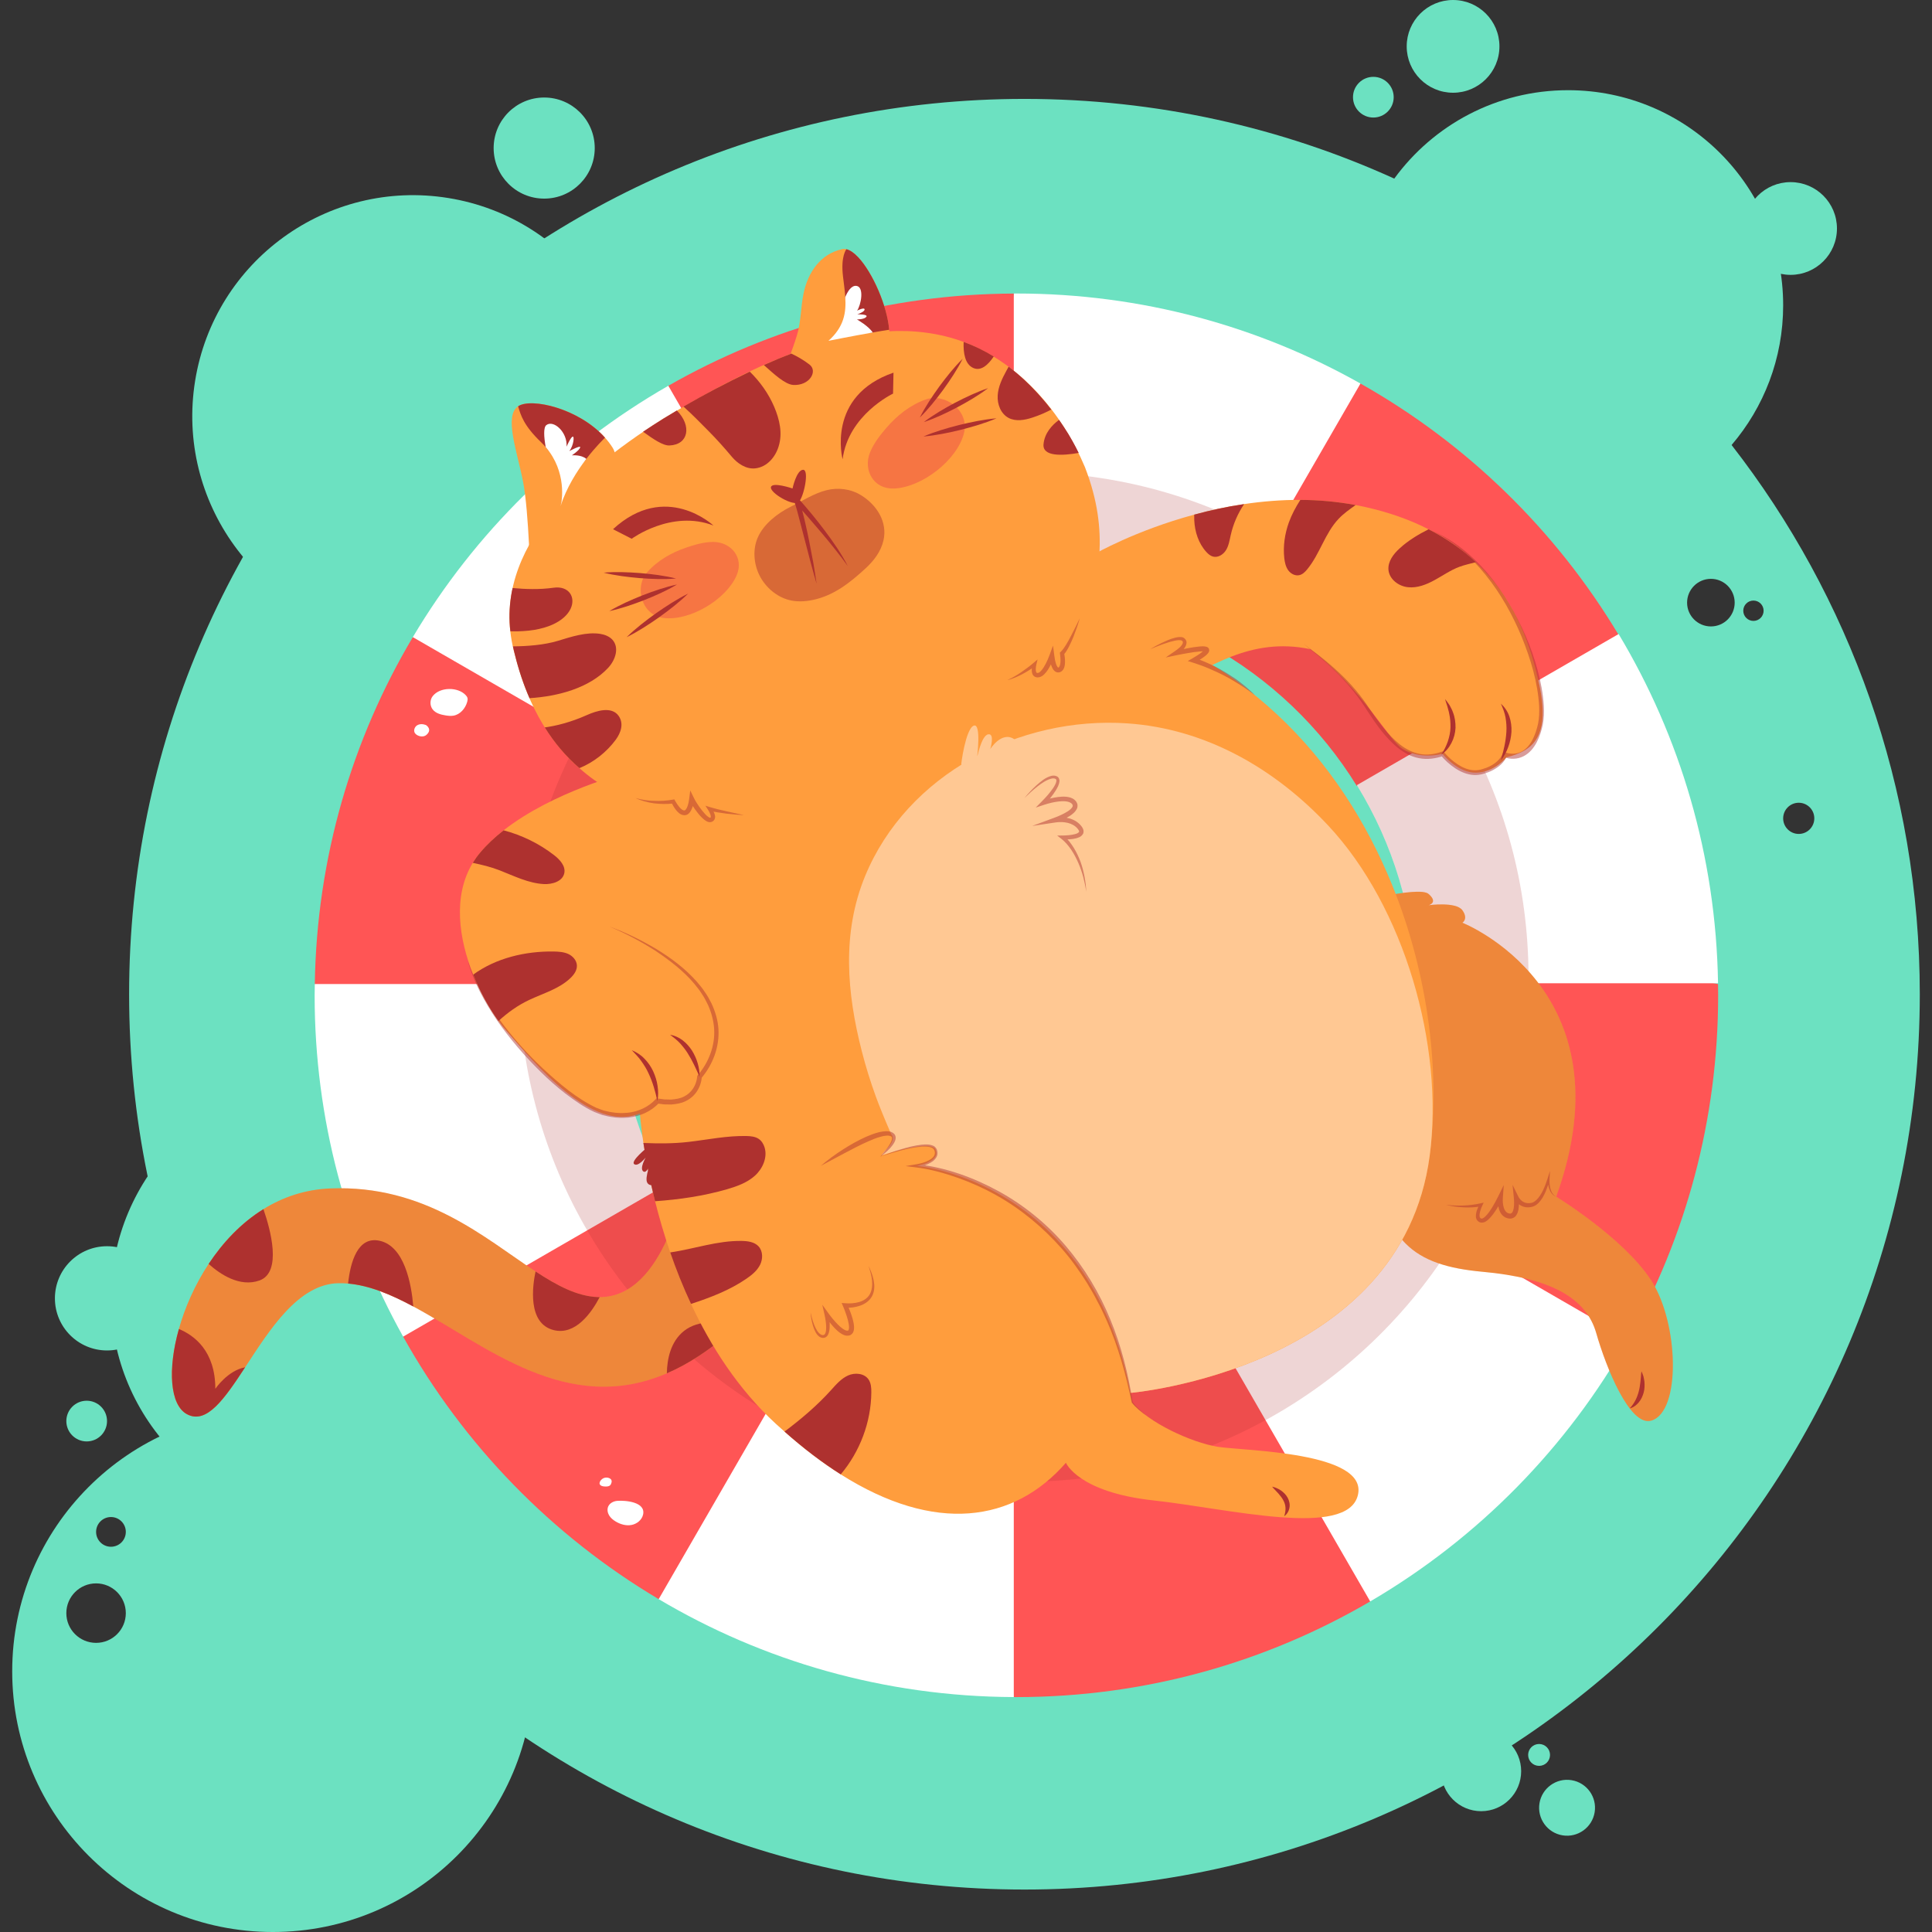 <?xml version="1.0" encoding="UTF-8"?>
<!-- Generator: Adobe Illustrator 25.2.3, SVG Export Plug-In . SVG Version: 6.00 Build 0)  -->
<svg xmlns="http://www.w3.org/2000/svg" xmlns:xlink="http://www.w3.org/1999/xlink" version="1.1" id="Capa_1" x="0px" y="0px" viewBox="0 0 512 512" style="enable-background:new 0 0 512 512;" xml:space="preserve" width="512" height="512">
<rect x="0" y="0" width="512" height="512" fill="#333333" stroke="none"/>
<g>
	<path style="fill:#6CE1C1;" d="M458.889,117.931c-23.496-30.219-54.137-54.591-89.392-70.599   c-29.875-13.568-63.056-21.122-98-21.122c-131.049,0-237.281,106.221-237.281,237.269c0,131.038,106.232,237.27,237.281,237.27   c131.037,0,237.269-106.232,237.269-237.27C508.765,208.621,490.15,158.112,458.889,117.931z M453.408,166.011   c-3.484,0-6.312-2.818-6.312-6.301s2.829-6.312,6.312-6.312c3.483,0,6.301,2.829,6.301,6.312S456.892,166.011,453.408,166.011z    M464.68,164.547c-1.487,0-2.696-1.21-2.696-2.696c0-1.486,1.209-2.696,2.696-2.696c1.487,0,2.696,1.209,2.696,2.696   C467.375,163.337,466.166,164.547,464.68,164.547z M476.683,221.002c-2.274,0-4.127-1.852-4.127-4.127   c0-2.285,1.853-4.138,4.127-4.138c2.285,0,4.127,1.853,4.127,4.138C480.809,219.149,478.968,221.002,476.683,221.002z"/>
	
		<ellipse transform="matrix(0.159 -0.987 0.987 0.159 -16.742 200.822)" style="fill:#6CE1C1;" cx="109.526" cy="110.24" rx="58.536" ry="58.535"/>
	<circle style="fill:#6CE1C1;" cx="87.94" cy="344.074" r="58.535"/>
	<path style="fill:#6CE1C1;" d="M157.613,39.239c0,7.398-5.997,13.396-13.396,13.396c-7.398,0-13.396-5.998-13.396-13.396   s5.998-13.396,13.396-13.396C151.615,25.843,157.613,31.841,157.613,39.239z"/>
	<path style="fill:#6CE1C1;" d="M369.342,25.757c0,2.979-2.414,5.393-5.392,5.393c-2.978,0-5.393-2.414-5.393-5.393   c0-2.978,2.414-5.392,5.393-5.392C366.928,20.364,369.342,22.779,369.342,25.757z"/>
	<path style="fill:#6CE1C1;" d="M28.364,376.6c0,2.978-2.414,5.393-5.392,5.393c-2.978,0-5.393-2.414-5.393-5.393   s2.414-5.393,5.393-5.393C25.95,371.207,28.364,373.622,28.364,376.6z"/>
	<path style="fill:#6CE1C1;" d="M403.124,469.387c0,5.853-4.745,10.597-10.597,10.597c-5.853,0-10.597-4.745-10.597-10.597   c0-5.853,4.744-10.597,10.597-10.597C398.38,458.79,403.124,463.534,403.124,469.387z"/>
	<path style="fill:#6CE1C1;" d="M410.772,465.075c0,1.601-1.298,2.899-2.899,2.899c-1.601,0-2.899-1.298-2.899-2.899   c0-1.601,1.298-2.899,2.899-2.899C409.474,462.176,410.772,463.474,410.772,465.075z"/>
	
		<ellipse transform="matrix(0.16 -0.987 0.987 0.16 -123.856 812.331)" style="fill:#6CE1C1;" cx="415.281" cy="478.925" rx="7.408" ry="7.408"/>
	<path style="fill:#6CE1C1;" d="M42.177,344.074c0,7.629-6.184,13.813-13.813,13.813c-7.628,0-13.812-6.184-13.812-13.813   c0-7.628,6.184-13.813,13.812-13.813C35.993,330.262,42.177,336.446,42.177,344.074z"/>
	<path style="fill:#6CE1C1;" d="M397.366,12.288c0,6.787-5.502,12.288-12.288,12.288c-6.786,0-12.288-5.502-12.288-12.288   C372.789,5.502,378.291,0,385.077,0C391.864,0,397.366,5.502,397.366,12.288z"/>
	<path style="fill:#6CE1C1;" d="M486.811,60.553c0,6.787-5.502,12.288-12.288,12.288c-6.787,0-12.288-5.502-12.288-12.288   s5.502-12.288,12.288-12.288C481.309,48.265,486.811,53.766,486.811,60.553z"/>
	<path style="fill:#6CE1C1;" d="M415.557,23.902c-18.926,0-35.699,9.219-46.061,23.43c-6.878,9.418-10.938,21.011-10.938,33.569   c0,31.484,25.515,56.999,56.999,56.999c17.339,0,32.87-7.743,43.332-19.968c8.52-9.962,13.667-22.886,13.667-37.03   C472.556,49.417,447.041,23.902,415.557,23.902z"/>
	<path style="fill:#6CE1C1;" d="M72.303,373.852c-38.151,0-69.069,30.929-69.069,69.069c0,38.151,30.918,69.08,69.069,69.08   c38.151,0,69.069-30.929,69.069-69.08C141.372,404.78,110.454,373.852,72.303,373.852z M25.466,435.376   c-4.36,0-7.887-3.528-7.887-7.876s3.528-7.887,7.887-7.887c4.349,0,7.877,3.539,7.877,7.887S29.815,435.376,25.466,435.376z    M29.405,409.906c-2.174,0-3.938-1.764-3.938-3.939c0-2.174,1.764-3.938,3.938-3.938c2.174,0,3.938,1.764,3.938,3.938   C33.343,408.142,31.579,409.906,29.405,409.906z"/>
	<g>
		<path style="fill:#FF5555;" d="M363.118,424.398c-27.525,16.103-59.568,25.352-93.763,25.352c-0.233,0-0.467-0.01-0.691-0.01    l-6.807-39.835l6.807-40.242h0.691c19.605,0,37.972-5.331,53.719-14.621l22.394,22.345L363.118,424.398z"/>
		<path style="fill:#FF5555;" d="M214.599,354.434l-7.757,37.14l-32.286,32.215c-28.256-16.783-51.689-40.825-67.721-69.569    l32.309-30.211l37.046-9.833C185.186,330.767,198.487,344.687,214.599,354.434z"/>
		<path style="fill:#FFFFFF;" d="M268.664,369.664v80.077c-34.368-0.132-66.533-9.584-94.108-25.951l28.702-49.709l11.341-19.646    C230.387,363.988,248.876,369.531,268.664,369.664z"/>
		<path style="fill:#FFFFFF;" d="M431.539,354.83c-16.225,28.825-39.902,52.887-68.421,69.568l-27.738-48.044l-12.306-21.311    c16.377-9.655,29.921-23.585,39.11-40.257l35.578,9.224L431.539,354.83z"/>
		<path style="fill:#FF5555;" d="M455.327,263.768c0,33.078-8.64,64.136-23.788,91.062l-45.871-26.489l-23.484-13.554    c8.335-15.138,13.077-32.52,13.077-51.019c0-0.995-0.01-1.99-0.041-2.985l37.189-8.628l42.888,8.628    C455.307,261.777,455.327,262.773,455.327,263.768z"/>
		<path style="fill:#FFFFFF;" d="M360.539,101.644l-15.071,40.554l-24.973,28.801c-15.158-8.376-32.591-13.148-51.141-13.148    c-0.233,0-0.467,0-0.691,0.01l-5.316-44.443l5.316-35.624c0.224,0,0.457-0.01,0.691-0.01    C302.484,77.785,333.593,86.455,360.539,101.644z"/>
		<path style="fill:#FFFFFF;" d="M176.191,314.177l-20.58,11.879l-48.775,28.164c-14.935-26.784-23.454-57.618-23.454-90.453    c0-0.995,0.02-1.99,0.041-2.985l28.324-8.628l51.743,8.628c-0.031,0.995-0.041,1.99-0.041,2.985    C163.449,282.013,168.068,299.181,176.191,314.177z"/>
		<path style="fill:#FF5555;" d="M428.95,168.248l-30.543,30.929l-38.721,9.054l-0.101,0.061    c-9.575-15.554-23.058-28.439-39.089-37.292l16.529-28.632l23.515-40.724c28.124,15.859,51.709,38.805,68.309,66.441    C428.889,168.136,428.919,168.197,428.95,168.248z"/>
		<path style="fill:#FFFFFF;" d="M455.297,260.569H375.22c-0.528-19.148-6.142-37.028-15.534-52.339    c-0.03-0.051-0.071-0.112-0.101-0.163l27.647-15.961l41.617-24.022l0.102-0.061C445.215,195.153,454.759,226.76,455.297,260.569z"/>
		<path style="fill:#FF5555;" d="M268.664,77.795v80.066c-18.722,0.112-36.287,5.087-51.506,13.727l-24.7-27.138l-15.344-42.217    C204.111,86.79,235.352,77.917,268.664,77.795z"/>
		<path style="fill:#FF5555;" d="M178.759,208.88c-9.239,15.219-14.742,32.936-15.27,51.903H83.423    c0.518-33.556,9.929-64.949,25.981-91.936l40.681,11.393L178.759,208.88z"/>
		<path style="fill:#FFFFFF;" d="M217.158,171.588c-15.768,8.945-29.007,21.819-38.399,37.292l-24.763-14.295l-44.592-25.738    c16.428-27.627,39.8-50.633,67.71-66.614l24.52,42.47L217.158,171.588z"/>
	</g>
	<path style="opacity:0.2;fill:#AE312F;" d="M163.489,260.783c-0.031,0.995-0.041,1.99-0.041,2.985   c0,18.245,4.62,35.414,12.742,50.409c8.996,16.59,22.296,30.51,38.409,40.257c15.788,9.554,34.277,15.097,54.065,15.229h0.691   c19.605,0,37.972-5.331,53.719-14.621c16.377-9.655,29.921-23.585,39.11-40.257c8.335-15.138,13.077-32.52,13.077-51.019   c0-0.995-0.01-1.99-0.041-2.985h29.84c-0.345,24.722-7.381,47.81-19.392,67.558c-12.234,20.093-29.606,36.714-50.288,48.014   c-19.027,10.406-40.856,16.316-64.066,16.316c-0.883,0-1.767-0.01-2.65-0.031c-23.859-0.457-46.186-7.168-65.406-18.559   c-19.697-11.656-36.145-28.225-47.648-48.024c-11.189-19.23-17.717-41.506-18.052-65.274c-0.01-0.62-0.01-1.249-0.01-1.879   c0-23.311,5.97-45.232,16.448-64.319c11.26-20.499,27.738-37.719,47.638-49.882c19.595-11.98,42.5-19.057,67.03-19.534   c0.883-0.02,1.767-0.03,2.65-0.03c23.88,0,46.308,6.265,65.71,17.23c20.854,11.788,38.226,29.007,50.207,49.74   c0.03,0.061,0.061,0.112,0.091,0.173c11.29,19.616,17.747,42.368,17.747,66.624c0,0.558,0,1.117-0.01,1.665h-29.84   c-0.528-19.148-6.142-37.028-15.534-52.339l-0.101,0.061c-9.575-15.554-23.058-28.439-39.089-37.292   c-15.158-8.376-32.591-13.148-51.141-13.148c-0.233,0-0.467,0-0.691,0.01c-18.722,0.112-36.287,5.087-51.506,13.727   c-15.768,8.945-29.007,21.819-38.399,37.292C169.52,224.1,164.017,241.817,163.489,260.783z"/>
	<g>
		<g>
			<path style="fill:#FF9D3D;" d="M356.381,239.892c0,0,19.56-5.304,22.212-2.984c2.652,2.321,0,2.984,0,2.984     s7.293-0.995,8.951,1.326c1.658,2.321,0,3.315,0,3.315s44.756,17.571,24.864,72.604c0,0,17.902,10.94,25.196,22.212     c7.293,11.272,7.957,34.81,0,37.13c-5.64,1.645-11.935-13.924-14.587-23.206c-2.652-9.283-11.935-14.587-30.169-16.245     c-18.234-1.658-26.522-8.09-28.511-30.567C362.349,283.984,356.381,239.892,356.381,239.892z"/>
			<path style="opacity:0.2;fill:#AE312F;" d="M356.381,239.892c0,0,19.56-5.304,22.212-2.984c2.652,2.321,0,2.984,0,2.984     s7.293-0.995,8.951,1.326c1.658,2.321,0,3.315,0,3.315s44.756,17.571,24.864,72.604c0,0,17.902,10.94,25.196,22.212     c7.293,11.272,7.957,34.81,0,37.13c-5.64,1.645-11.935-13.924-14.587-23.206c-2.652-9.283-11.935-14.587-30.169-16.245     c-18.234-1.658-26.522-8.09-28.511-30.567C362.349,283.984,356.381,239.892,356.381,239.892z"/>
		</g>
		<path style="opacity:0.48;fill:#AE312F;" d="M383.159,319.285c3.102,0.376,6.252,0.275,9.236-0.393l0.787-0.176l-0.35,0.759    c-0.421,0.913-0.816,2.004-0.725,2.868c0.054,0.425,0.269,0.571,0.564,0.6c0.232,0.014,0.655-0.278,0.994-0.609    c0.702-0.693,1.302-1.587,1.853-2.488c0.546-0.907,1.059-1.861,1.523-2.804l1.474-2.994l-0.242,3.345    c-0.064,0.889-0.004,1.882,0.263,2.7c0.271,0.838,0.779,1.417,1.5,1.503c0.345,0.044,0.503-0.025,0.704-0.273    c0.192-0.258,0.332-0.675,0.404-1.113c0.145-0.881,0.132-1.878,0.04-2.801l-0.343-3.419l1.516,3.079    c0.398,0.81,1.195,1.555,2.094,1.72c0.451,0.098,0.945,0.076,1.424-0.025c0.433-0.1,0.853-0.362,1.228-0.703    c0.751-0.695,1.328-1.646,1.81-2.624c0.474-0.987,0.874-2.032,1.203-3.079l0.651-2.07l-0.12,2.144    c-0.048,0.862,0.005,1.774,0.242,2.622c0.229,0.841,0.682,1.681,1.518,2.085c-0.878-0.294-1.497-1.126-1.799-1.992    c-0.328-0.875-0.468-1.792-0.5-2.736l0.531,0.074c-0.232,1.128-0.575,2.212-1.022,3.275c-0.455,1.055-0.995,2.102-1.848,2.992    c-0.43,0.436-0.963,0.833-1.62,1.029c-0.61,0.165-1.258,0.242-1.913,0.128c-1.335-0.245-2.386-1.152-3.003-2.328l1.173-0.34    c0.138,1.063,0.19,2.09,0.018,3.189c-0.094,0.543-0.235,1.119-0.63,1.679c-0.368,0.591-1.28,0.951-1.928,0.807    c-0.64-0.072-1.266-0.389-1.715-0.852c-0.443-0.467-0.708-1.021-0.881-1.559c-0.332-1.098-0.377-2.145-0.291-3.247l1.232,0.351    c-0.499,1.007-1.04,1.959-1.646,2.898c-0.611,0.932-1.249,1.852-2.119,2.668c-0.45,0.374-0.95,0.849-1.837,0.839    c-0.439-0.048-0.764-0.211-1.069-0.525c-0.275-0.318-0.388-0.709-0.41-1.039c-0.031-1.33,0.479-2.328,0.992-3.35l0.437,0.582    c-1.573,0.283-3.167,0.369-4.742,0.275C386.244,319.872,384.678,319.675,383.159,319.285z"/>
		<path style="fill:#AE312F;" d="M431.891,373.232c1.289-1.378,1.99-2.901,2.406-4.546c0.24-0.815,0.314-1.678,0.442-2.551    c0.038-0.439,0.072-0.885,0.126-1.339c0.029-0.454,0.053-0.912,0.135-1.391c0.211,0.427,0.364,0.874,0.521,1.326    c0.102,0.459,0.214,0.926,0.266,1.401c0.085,0.951,0.061,1.932-0.19,2.886c-0.257,0.944-0.67,1.87-1.311,2.627    C433.66,372.396,432.837,373.024,431.891,373.232z"/>
	</g>
	<g>
		<g>
			<path style="fill:#FF9D3D;" d="M195.426,351.07c-2.522,2.645-5.835,5.377-10.087,8.183c-2.93,1.941-5.81,3.486-8.616,4.685     c-26.466,11.385-47.876-7.355-67.197-17.714c-5.933-3.189-11.657-5.575-17.281-6.07c-0.841-0.087-1.669-0.111-2.509-0.099     c-10.656,0.173-18.233,12.288-24.773,22.288c-5.488,8.381-10.235,15.267-15.452,12.411c-4.475-2.448-5.105-11.879-2.102-22.56     c1.595-5.686,4.24-11.719,7.887-17.244c3.77-5.699,8.616-10.866,14.513-14.512c5.118-3.177,11.026-5.217,17.714-5.489     c25.106-1.026,40.954,13.177,54.403,22.003c5.723,3.77,11.027,6.564,16.416,6.787c0.198,0.012,0.396,0.012,0.581,0.012     c17.566,0.049,22.634-31.015,22.634-31.015S216.762,328.684,195.426,351.07z"/>
			<path style="opacity:0.2;fill:#AE312F;" d="M195.426,351.07c-2.522,2.645-5.835,5.377-10.087,8.183     c-2.93,1.941-5.81,3.486-8.616,4.685c-26.466,11.385-47.876-7.355-67.197-17.714c-5.933-3.189-11.657-5.575-17.281-6.07     c-0.841-0.087-1.669-0.111-2.509-0.099c-10.656,0.173-18.233,12.288-24.773,22.288c-5.488,8.381-10.235,15.267-15.452,12.411     c-4.475-2.448-5.105-11.879-2.102-22.56c1.595-5.686,4.24-11.719,7.887-17.244c3.77-5.699,8.616-10.866,14.513-14.512     c5.118-3.177,11.026-5.217,17.714-5.489c25.106-1.026,40.954,13.177,54.403,22.003c5.723,3.77,11.027,6.564,16.416,6.787     c0.198,0.012,0.396,0.012,0.581,0.012c17.566,0.049,22.634-31.015,22.634-31.015S216.762,328.684,195.426,351.07z"/>
		</g>
		<path style="fill:#AE312F;" d="M64.963,362.344c-5.488,8.381-10.235,15.267-15.452,12.411c-4.475-2.448-5.105-11.879-2.102-22.56    c4.079,1.693,9.654,5.835,9.654,15.848C57.064,368.043,60.327,363.197,64.963,362.344z"/>
		<path style="fill:#AE312F;" d="M68.795,339.327c-5.291,1.916-10.581-1.743-13.499-4.376c3.77-5.699,8.616-10.866,14.513-14.512    C71.638,325.692,74.827,337.127,68.795,339.327z"/>
		<path style="fill:#AE312F;" d="M109.526,346.225c-5.933-3.189-11.657-5.575-17.281-6.07c0.606-5.637,2.522-12.633,8.381-11.335    C107.165,330.278,109.019,340.143,109.526,346.225z"/>
		<path style="fill:#AE312F;" d="M158.923,343.752c-2.213,4.216-6.44,10.161-12.176,8.74c-7.021-1.743-5.624-11.744-4.821-15.539    c5.723,3.77,11.027,6.564,16.416,6.787C158.54,343.752,158.737,343.752,158.923,343.752z"/>
		<path style="fill:#AE312F;" d="M195.426,351.07c-2.522,2.645-5.835,5.377-10.087,8.183c-2.93,1.941-5.81,3.486-8.616,4.685    c0.062-3.733,0.977-8.406,4.561-11.237C185.154,349.649,191.1,350.119,195.426,351.07z"/>
	</g>
	<path style="fill:#FF9D3D;" d="M153.452,203.474c41.477,37.474,125.224-27.039,135.087-37.011   c1.942-13.336,5.916-24.73-1.017-42.661c-6.055-14.406-17.232-27.577-32.148-33.191c-26.151-9.655-56.929,6.772-79.689,20.397   l-0.008,0.009c-24.404,15.373-46.515,36.473-39.246,62.407C139.266,184.861,144.53,195.77,153.452,203.474z"/>
	<path style="fill:#FF9D3D;" d="M378.881,306.284c-7.498,56.665-79.293,62.846-79.293,62.846l0.202,1.115l0.255,1.398   c4.085,5.294,15.708,10.655,22.668,11.771c6.947,1.102,39.922,1.276,37.141,12.805c-2.781,11.556-34.319,3.561-54.246,1.398   c-19.927-2.19-23.126-9.97-23.126-9.97c-13.84,15.869-34.762,18.852-59.675,3.077c-4.824-3.05-9.796-6.813-14.902-11.341   c-0.779-0.672-1.545-1.371-2.324-2.083c-9.97-9.191-17.213-20.492-22.454-31.753c-2.163-4.609-3.977-9.204-5.509-13.639   c-1.639-4.77-2.956-9.352-4.018-13.572c-1.519-6.087-2.486-11.422-3.091-15.439c-0.739-4.905-0.941-7.847-0.941-7.847   c-12.685,5.308-27.829-13.249-35.488-21.997c-0.632-0.726-1.303-1.559-1.975-2.486c-2.325-3.198-4.784-7.484-6.705-12.282   c-3.776-9.433-5.482-20.814-0.108-29.616c0.551-0.9,1.169-1.787,1.881-2.634c1.814-2.176,3.951-4.165,6.289-5.993   c13.222-10.36,32.612-15.278,32.612-15.278s44.451-59.702,119.793-42.811c43.241,9.675,69.632,39.505,83.042,72.507   C378.868,258.972,381.663,285.228,378.881,306.284z"/>
	<path style="fill:#FF9D3D;" d="M399.225,200.695c0,0-3.117,3.964-8.049,4.071c-4.918,0.121-8.895-4.999-8.895-4.999   s-6.007,1.733-10.75-1.424c-3.709-2.473-10.132-15.386-24.268-26.297c-16.084-3.427-27.425,5.415-35.891,9.312   c-35.958,16.514-29.226-30.086-29.226-30.086l7.915-4.448c0,0,10.75-6.208,26.418-10.441c4.112-1.128,8.546-2.109,13.236-2.795   c4.757-0.712,9.755-1.129,14.888-1.115c4.797,0.027,9.715,0.443,14.66,1.37c0.712,0.134,1.424,0.269,2.137,0.43   c6.651,1.451,12.335,3.507,17.186,5.993c4.999,2.54,9.11,5.509,12.523,8.721c11.18,10.521,14.727,23.448,16.555,31.255   C411.211,195.293,406.186,199.015,399.225,200.695z"/>
	<path style="fill:#FF9D3D;" d="M208.763,95.065c0.424,0.056,7.293,0.949,13.969,0.733c2.28-0.086,4.536-0.291,6.507-0.714   c3.197-0.677,5.645-1.907,6.191-4.037c0.234-0.926,0.303-2.029,0.227-3.265c-0.002-0.129-0.009-0.268-0.022-0.392   c-0.483-6.202-4.341-15.121-8.199-19.213c-1.073-1.143-2.14-1.9-3.13-2.133c-0.389-0.096-0.753-0.099-1.122-0.023   c-5.833,1.274-9.064,6.234-10.211,11.63c-0.792,3.707-0.678,7.787-1.839,11.416c-0.093,0.272-0.833,2.651-1.487,4.335l-0.16,0.39   C209.196,94.522,208.92,95.038,208.763,95.065z"/>
	<path style="fill:#FF9D3D;" d="M140.583,154.646c0.421-0.394,27.806-26.464,21.728-36.063c-0.583-0.917-1.249-1.787-1.976-2.595   c-6.906-7.759-19.551-10.657-23.019-8.33l-0.01,0.006c-3.822,2.572-0.211,12.05,1.335,20.14   C140.174,135.778,140.56,154.081,140.583,154.646z"/>
	<path style="fill:#AE312F;" d="M155.377,121.611c2.608-3.388,4.847-5.504,4.958-5.623c-6.906-7.759-19.551-10.657-23.019-8.33   l-0.01,0.006c0.673,2.34,1.495,5.131,6.067,9.509c0.453,0.428,0.859,0.869,1.238,1.312   C150.263,125.024,152.899,124.842,155.377,121.611z"/>
	<path style="fill:#AE312F;" d="M231.279,88.112c1.625-0.291,3.162-0.545,4.356-0.721c-0.483-6.202-4.341-15.121-8.199-19.213   c-1.073-1.143-2.14-1.9-3.13-2.133c0,0-1.54,1.795-0.912,7.134c0.232,1.947,0.497,3.79,0.613,5.553   C224.275,82.902,225.972,89.036,231.279,88.112z"/>
	<path style="opacity:0.48;fill:#EB4949;" d="M189.051,143.62c4.674,0.016,8.229,4.182,6.133,8.934   c-2.806,6.363-12.397,12.098-19.365,11.208c-5.882-0.752-7.675-8.21-4.408-11.99c2.761-3.196,6.546-5.334,10.475-6.666   C183.713,144.486,186.432,143.611,189.051,143.62z"/>
	<path style="opacity:0.48;fill:#EB4949;" d="M230.541,119.965c-1.806,4.591,0.894,9.701,6.373,9.498   c7.335-0.272,16.699-7.445,18.541-14.627c1.555-6.063-5.061-10.728-10.043-8.998c-4.211,1.462-7.783,4.342-10.622,7.677   C233.47,115.066,231.553,117.392,230.541,119.965z"/>
	<path style="fill:#AE312F;" d="M200.171,124.118c3.087-0.348,5.285-2.942,6.162-5.775c1.113-3.531,0.255-7.181-1.15-10.507   c-1.487-3.495-3.741-6.661-6.48-9.349c-6.329,3.044-12.2,6.13-17.569,9.261c2.417,2.174,4.623,4.458,6.581,6.425   c2.182,2.198,4.25,4.508,6.233,6.877C195.436,122.821,197.719,124.399,200.171,124.118z"/>
	<path style="fill:#AE312F;" d="M170.421,114.413c2.711,1.971,5.293,3.714,6.988,3.64c5.094-0.197,5.97-5.22,1.96-9.271   c-1.257,0.738-2.488,1.483-3.684,2.226l-0.008,0.009C173.858,112.15,172.109,113.279,170.421,114.413z"/>
	<path style="fill:#AE312F;" d="M210.202,102.011c4.336,0.272,6.614-3.65,4.311-5.411c-1.594-1.22-3.258-2.172-4.802-2.887   c-0.069,0.022-0.146,0.053-0.222,0.084c-2.078,0.791-4.194,1.663-6.373,2.645c-0.23,0.094-0.452,0.196-0.681,0.307   C205.195,99.207,208.083,101.877,210.202,102.011z"/>
	<path style="fill:#AE312F;" d="M135.248,167.3c19.35,0.565,19.433-12.692,11.465-11.548c-3.741,0.53-7.569,0.392-10.865,0.079   c-0.159,0.667-0.282,1.332-0.388,1.996C134.956,161.003,134.87,164.153,135.248,167.3z"/>
	<path style="fill:#AE312F;" d="M140.324,185.025c7.58-0.48,15.813-2.675,20.804-7.999c2-2.126,3.066-5.436,1.144-7.519   c-0.772-0.826-1.933-1.32-3.173-1.521c-3.647-0.588-7.72,0.77-11.311,1.859c-3.514,1.059-7.949,1.424-11.854,1.448   c0.077,0.381,0.162,0.752,0.248,1.123c0.083,0.336,0.166,0.673,0.249,1.009C137.44,177.52,138.742,181.413,140.324,185.025z"/>
	<path style="fill:#AE312F;" d="M153.452,203.474l0.102,0.09c3.823-1.56,7.214-4.258,9.623-7.523   c1.337-1.821,2.198-4.223,0.805-6.271c-1.857-2.718-5.957-1.368-8.35-0.311c-4.452,1.995-8.335,2.911-11.26,3.319   C146.91,196.836,149.927,200.426,153.452,203.474z"/>
	<g>
		<path style="fill:#AE312F;" d="M264.095,110.857c-3.1,1.317-6.3,2.235-9.522,3.06c-3.233,0.784-6.49,1.471-9.846,1.757    c3.099-1.32,6.299-2.238,9.522-3.06C257.482,111.833,260.739,111.146,264.095,110.857z"/>
		<path style="fill:#AE312F;" d="M261.858,102.866c-2.593,1.968-5.378,3.572-8.208,5.092c-2.85,1.482-5.746,2.876-8.835,3.904    c2.592-1.97,5.377-3.575,8.208-5.092C255.874,105.291,258.77,103.897,261.858,102.866z"/>
		<path style="fill:#AE312F;" d="M255.121,95.071c-1.464,2.908-3.259,5.574-5.133,8.183c-1.908,2.584-3.896,5.11-6.218,7.391    c1.461-2.909,3.257-5.575,5.133-8.182C250.813,99.88,252.801,97.354,255.121,95.071z"/>
	</g>
	<path style="fill:#FFFFFF;" d="M151.547,120.676c0,0,1.93-1.29,2.199-2.065c0.28-0.781-2.854,0.927-2.854,0.927   c1.16-1.55,1.38-4.086,0.835-3.814c-0.562,0.268-1.587,2.649-1.587,2.649c0.294-3.819-3.423-7.189-5.347-5.723   c-0.824,0.626-0.649,3.156-0.181,5.834c5.652,6.539,4.35,14.493,3.936,15.64c1.568-4.884,4.352-9.283,6.83-12.514   C154.002,120.419,151.547,120.676,151.547,120.676z"/>
	<path style="fill:#FFFFFF;" d="M231.279,88.112c-1.049-1.644-3.937-3.322-4.19-3.463c0.166-0.005,1.958,0.01,2.497-0.682   c0.563-0.727-2.389-0.67-2.389-0.67s2.014-0.661,1.924-1.309c-0.074-0.642-1.992,0.341-1.992,0.341   c1.044-1.432,1.989-6.291-0.17-6.566c-1.406-0.175-2.413,1.656-2.952,2.967c0.268,4.17-0.337,7.891-4.457,11.592   C219.55,90.323,225.972,89.036,231.279,88.112z"/>
	<g>
		<path style="fill:#AE312F;" d="M210.029,129.451c0,0,1.026-4.852,2.775-4.952c1.749-0.099,0.223,7.234-1.129,8.536    s-7.693-2.426-7.373-3.929C204.623,127.604,210.029,129.451,210.029,129.451z"/>
		<path style="fill:#AE312F;" d="M216.413,154.719c-0.548-1.823-1.016-3.662-1.537-5.489l-1.437-5.506l-1.432-5.5    c-0.476-1.824-0.947-3.675-1.527-5.419l-1.039-3.128l2.17,2.458c2.451,2.777,4.82,5.606,7.028,8.574    c2.208,2.959,4.344,6.002,6.028,9.296c-1.079-1.5-2.176-2.972-3.339-4.396c-1.129-1.448-2.302-2.863-3.489-4.264    c-2.383-2.792-4.773-5.589-7.223-8.312l1.131-0.67c0.605,1.862,1.047,3.699,1.5,5.552c0.418,1.856,0.852,3.706,1.206,5.574    l1.072,5.596C215.825,150.964,216.166,152.832,216.413,154.719z"/>
		<path style="opacity:0.48;fill:#AE312F;" d="M219.028,129.909c2.988-0.749,6.398-0.409,9.249,1.382    c4.133,2.596,6.958,7.064,5.853,11.911c-0.686,3.008-2.582,5.426-4.721,7.399c-4.099,3.782-8.438,7.248-14.034,8.398    c-2.03,0.417-4.175,0.548-6.279,0.005c-3.225-0.831-6.203-3.306-7.807-6.487c-1.604-3.182-1.796-6.995-0.504-9.997    c1.59-3.693,5.339-6.53,8.731-8.22C212.539,132.796,215.742,130.733,219.028,129.909z"/>
	</g>
	<path style="fill:#AE312F;" d="M182.357,157.318c-2.408,2.355-5.053,4.375-7.755,6.316c-2.726,1.907-5.509,3.733-8.531,5.221   c2.406-2.357,5.052-4.378,7.755-6.316C176.554,160.634,179.337,158.808,182.357,157.318z"/>
	<path style="fill:#AE312F;" d="M161.475,161.947c2.795-1.668,5.741-2.954,8.722-4.149c2.997-1.156,6.03-2.221,9.214-2.899   c-2.795,1.671-5.74,2.956-8.723,4.149C167.691,160.201,164.658,161.265,161.475,161.947z"/>
	<path style="fill:#AE312F;" d="M159.961,151.756c3.244-0.269,6.455-0.128,9.659,0.109c3.2,0.279,6.392,0.657,9.55,1.448   c-3.244,0.272-6.456,0.131-9.659-0.109C166.312,152.921,163.12,152.543,159.961,151.756z"/>
	<path style="opacity:0.48;fill:#AE312F;" d="M286.144,163.854c-0.465,1.691-1.058,3.341-1.696,4.98   c-0.34,0.811-0.702,1.615-1.103,2.41c-0.415,0.793-0.829,1.577-1.512,2.319l0.162-0.507c0.176,0.81,0.255,1.597,0.246,2.439   c-0.017,0.422-0.048,0.851-0.185,1.31c-0.135,0.436-0.424,1.016-1.047,1.278c-0.295,0.131-0.677,0.167-1.031,0.045   c-0.338-0.126-0.569-0.341-0.743-0.546c-0.325-0.415-0.487-0.824-0.635-1.227c-0.273-0.811-0.43-1.586-0.516-2.416l1.293,0.162   c-0.315,0.824-0.664,1.595-1.074,2.366c-0.41,0.766-0.865,1.522-1.544,2.195c-0.334,0.328-0.743,0.675-1.355,0.807   c-0.308,0.068-0.573,0.072-0.912-0.031c-0.327-0.083-0.637-0.35-0.797-0.628c-0.306-0.573-0.278-1.083-0.25-1.545   c0.047-0.468,0.138-0.89,0.276-1.338l0.75,0.501c-1.167,0.836-2.348,1.605-3.607,2.263c-1.262,0.639-2.563,1.235-3.94,1.548   c1.288-0.565,2.493-1.261,3.639-2.051c1.139-0.79,2.277-1.604,3.316-2.497l1.088-0.935l-0.339,1.436   c-0.165,0.701-0.222,1.652,0.034,2.019c0.059,0.072,0.085,0.102,0.169,0.114c0.054,0.022,0.233,0.025,0.322-0.017   c0.211-0.045,0.489-0.249,0.727-0.516c0.489-0.528,0.902-1.226,1.272-1.933c0.367-0.71,0.697-1.47,0.969-2.211l0.94-2.566   l0.353,2.728c0.091,0.704,0.215,1.459,0.436,2.114c0.11,0.322,0.248,0.638,0.401,0.835c0.192,0.201,0.153,0.15,0.261,0.133   c0.241-0.025,0.506-0.759,0.522-1.448c0.045-0.703-0.023-1.464-0.118-2.175l-0.043-0.318l0.205-0.189   c0.547-0.504,1.041-1.235,1.483-1.957c0.444-0.733,0.859-1.493,1.255-2.264C284.637,167.009,285.381,165.431,286.144,163.854z"/>
	<path style="opacity:0.48;fill:#AE312F;" d="M197.166,216.002c-1.548-0.053-3.086-0.215-4.628-0.375   c-1.539-0.184-3.069-0.437-4.602-0.78l0.522-0.757c0.307,0.412,0.561,0.815,0.777,1.293c0.174,0.465,0.475,1.036,0.09,1.836   c-0.242,0.385-0.575,0.573-0.964,0.651c-0.449,0.07-0.778-0.071-1.038-0.194c-0.518-0.269-0.893-0.603-1.254-0.942   c-0.711-0.684-1.292-1.439-1.85-2.206c-0.551-0.785-1.07-1.535-1.522-2.461l1.275-0.201c-0.113,0.79-0.275,1.521-0.558,2.282   c-0.148,0.377-0.32,0.758-0.606,1.133c-0.146,0.186-0.325,0.374-0.573,0.527c-0.257,0.158-0.563,0.235-0.84,0.236   c-0.582,0.002-1.045-0.255-1.389-0.517c-0.351-0.27-0.626-0.574-0.873-0.886c-0.494-0.629-0.864-1.283-1.183-2.002l0.562,0.291   c-1.753,0.198-3.458,0.169-5.168-0.032c-1.695-0.245-3.375-0.667-4.905-1.402c0.821,0.214,1.636,0.415,2.466,0.531   c0.828,0.122,1.66,0.195,2.493,0.207c1.653,0.071,3.347-0.031,4.932-0.331l0.362-0.069l0.201,0.36   c0.329,0.589,0.724,1.193,1.15,1.7c0.412,0.503,0.988,0.926,1.315,0.881c0.241,0.05,0.612-0.462,0.829-1.089   c0.222-0.612,0.37-1.319,0.453-1.977l0.283-2.234l0.992,2.033c0.359,0.736,0.868,1.531,1.374,2.259   c0.512,0.737,1.075,1.443,1.668,2.07c0.296,0.306,0.619,0.595,0.919,0.762c0.146,0.086,0.28,0.108,0.291,0.102   c0.063-0.003,0.166-0.062,0.165-0.078c0.068-0.044,0.054-0.471-0.095-0.838c-0.135-0.377-0.347-0.779-0.568-1.124l-0.732-1.145   l1.253,0.388c1.448,0.449,2.951,0.779,4.45,1.119C194.14,215.382,195.654,215.671,197.166,216.002z"/>
	<path style="fill:#AE312F;" d="M189.068,139.269c0,0-12.665-11.876-26.612,0.978l4.947,2.531   C167.402,142.778,177.971,134.987,189.068,139.269z"/>
	<path style="fill:#AE312F;" d="M223.3,121.721c0,0-4.447-16.783,13.485-22.963l-0.119,5.555   C236.666,104.313,224.794,109.921,223.3,121.721z"/>
	<path style="fill:#AE312F;" d="M267.27,110.743c1.941,1.031,4.321,0.589,6.413-0.107c1.69-0.556,3.344-1.258,4.919-2.095   c-0.965-1.243-1.954-2.458-3.011-3.633c-0.369-0.423-0.746-0.837-1.141-1.249c-0.847-0.909-1.718-1.79-2.622-2.634   c-0.075-0.083-0.16-0.174-0.243-0.247c-1.36-1.261-2.787-2.466-4.288-3.604c-0.196,0.354-0.391,0.726-0.595,1.09   c-1.121,2.043-2.172,4.213-2.303,6.534C264.251,107.119,265.22,109.649,267.27,110.743z"/>
	<path style="fill:#AE312F;" d="M257.903,97.508c2.04,0.937,3.944-0.78,5.445-3.031c-2.463-1.523-5.122-2.823-7.975-3.865   C255.255,93.536,255.728,96.519,257.903,97.508z"/>
	<path style="fill:#AE312F;" d="M285.869,120.029c-0.475-0.977-0.984-1.951-1.529-2.923c-0.04-0.067-0.06-0.119-0.1-0.186   c-0.685-1.243-1.439-2.482-2.272-3.725c-0.175-0.269-0.35-0.538-0.542-0.806c-0.165-0.243-0.34-0.512-0.523-0.772   c-0.078-0.118-0.173-0.234-0.259-0.342c-1.847,1.372-3.846,3.515-4.102,6.483C276.272,121.024,281.452,120.804,285.869,120.029z"/>
	<path style="opacity:0.48;fill:#AE312F;" d="M345.468,170.575c1.577,1.33,3.318,2.467,4.911,3.791   c1.616,1.295,3.185,2.653,4.689,4.083c3.026,2.831,5.749,6.05,7.98,9.545c2.322,3.383,4.764,6.773,7.929,9.284   c1.58,1.238,3.382,2.168,5.306,2.522c1.925,0.368,3.929,0.076,5.8-0.59l0.386-0.137l0.277,0.329c1.009,1.196,2.24,2.308,3.564,3.17   c1.327,0.862,2.813,1.49,4.326,1.558c0.767,0.033,1.47-0.067,2.247-0.317c0.762-0.216,1.5-0.5,2.182-0.873   c1.344-0.701,2.598-1.865,3.086-3.109l0.256-0.654l0.642,0.244c1.261,0.48,2.85,0.437,4.09-0.194   c1.276-0.621,2.258-1.804,2.963-3.134c0.699-1.34,1.195-2.834,1.511-4.344c0.303-1.483,0.341-3.054,0.279-4.614   c-0.368-6.279-2.243-12.454-4.612-18.318c-2.421-5.861-5.547-11.472-9.544-16.418c-3.954-4.954-8.863-9.262-14.705-11.913   c5.976,2.362,11.062,6.613,15.229,11.481c4.147,4.926,7.426,10.541,10,16.436c1.288,2.951,2.368,5.996,3.204,9.113   c0.842,3.114,1.468,6.299,1.664,9.557c0.075,1.629,0.053,3.28-0.272,4.935c-0.331,1.617-0.835,3.192-1.604,4.694   c-0.773,1.478-1.902,2.912-3.519,3.719c-1.622,0.813-3.5,0.873-5.22,0.207l0.898-0.409c-0.756,1.868-2.193,3.009-3.743,3.857   c-0.778,0.418-1.602,0.728-2.437,0.958c-0.804,0.258-1.768,0.403-2.66,0.348c-1.823-0.099-3.492-0.843-4.931-1.788   c-1.448-0.965-2.705-2.108-3.827-3.455l0.663,0.191c-2.015,0.704-4.25,1.024-6.404,0.596c-2.159-0.399-4.105-1.495-5.747-2.83   c-3.286-2.724-5.665-6.21-7.941-9.663c-2.167-3.513-4.736-6.721-7.642-9.654c-1.446-1.468-2.962-2.871-4.529-4.215   C348.664,173.201,346.994,171.973,345.468,170.575z"/>
	<path style="fill:#AE312F;" d="M381.93,199.996c0.754-1.126,1.334-2.29,1.752-3.493c0.402-1.204,0.675-2.435,0.708-3.688   c0.03-1.248-0.068-2.51-0.354-3.764c-0.103-0.636-0.336-1.244-0.482-1.889c-0.195-0.628-0.436-1.244-0.609-1.912   c0.431,0.518,0.838,1.069,1.211,1.643c0.3,0.609,0.68,1.199,0.885,1.861c0.52,1.291,0.704,2.709,0.689,4.118   c-0.065,1.413-0.44,2.812-1.093,4.049C383.995,198.157,383.083,199.26,381.93,199.996z"/>
	<path style="fill:#AE312F;" d="M397.762,201.476c0.717-2.576,1.309-5.07,1.45-7.591c0.078-1.258-0.023-2.503-0.23-3.742   c-0.218-1.248-0.693-2.419-1.22-3.667c0.976,0.909,1.795,2.073,2.232,3.391c0.448,1.31,0.621,2.712,0.56,4.088   c-0.096,1.373-0.371,2.723-0.844,3.994C399.239,199.217,398.622,200.434,397.762,201.476z"/>
	<path style="opacity:0.48;fill:#AE312F;" d="M161.475,245.543c4.315,1.544,8.447,3.583,12.403,5.922   c3.917,2.389,7.666,5.165,10.747,8.645c0.74,0.895,1.519,1.761,2.138,2.754c0.699,0.938,1.235,1.979,1.776,3.019   c0.989,2.119,1.7,4.408,1.855,6.78c0.299,4.768-1.465,9.471-4.568,13.105l0.171-0.406c-0.113,1.392-0.531,2.64-1.261,3.785   c-0.721,1.135-1.782,2.059-2.987,2.647c-1.21,0.61-2.532,0.799-3.823,0.915c-0.644,0.006-1.29-0.006-1.931-0.033l-1.898-0.24   l0.642-0.243c-2.192,2.413-5.193,3.664-8.269,3.981c-1.535,0.132-3.083,0.09-4.585-0.184c-0.757-0.106-1.486-0.332-2.229-0.493   c-0.719-0.271-1.453-0.521-2.158-0.816c-2.772-1.269-5.204-3.026-7.588-4.813c-2.354-1.829-4.592-3.796-6.699-5.892   c-4.236-4.164-8.126-8.681-11.497-13.567c-3.307-4.906-6.241-10.168-7.788-15.892c1.841,5.628,4.863,10.762,8.33,15.508   c3.448,4.77,7.399,9.172,11.676,13.201c4.306,3.955,8.843,7.856,14.068,10.337c0.658,0.269,1.329,0.489,1.991,0.739   c0.701,0.145,1.392,0.357,2.1,0.449c1.409,0.248,2.839,0.272,4.243,0.144c2.783-0.27,5.558-1.553,7.357-3.532l0.267-0.293   l0.376,0.05l1.768,0.236c0.587,0.027,1.177,0.041,1.762,0.042c1.152-0.099,2.317-0.257,3.327-0.764   c1.01-0.488,1.875-1.23,2.486-2.171c0.615-0.919,0.992-2.084,1.086-3.144l0.021-0.232l0.151-0.174   c2.844-3.285,4.594-7.769,4.322-12.184c-0.127-2.211-0.728-4.378-1.632-6.416c-0.496-1.002-0.986-2.01-1.642-2.927   c-0.573-0.968-1.313-1.824-2.013-2.708c-2.921-3.458-6.582-6.247-10.368-8.77C169.759,249.45,165.702,247.303,161.475,245.543z"/>
	<path style="fill:#AE312F;" d="M174.215,291.778c-0.567-2.593-1.253-5.038-2.336-7.308c-0.508-1.149-1.176-2.21-1.906-3.235   c-0.715-1.052-1.628-1.932-2.542-2.919c1.218,0.515,2.411,1.237,3.338,2.237c0.961,0.964,1.75,2.108,2.324,3.343   c0.567,1.238,0.977,2.543,1.169,3.877C174.455,289.104,174.488,290.465,174.215,291.778z"/>
	<path style="fill:#AE312F;" d="M185.379,285.34c-0.968-2.201-1.906-4.284-3.118-6.194c-0.596-0.959-1.296-1.831-2.049-2.67   c-0.77-0.832-1.661-1.523-2.636-2.256c1.184,0.211,2.354,0.713,3.334,1.474c0.982,0.756,1.814,1.698,2.484,2.731   c0.641,1.05,1.158,2.166,1.495,3.334C185.228,282.921,185.439,284.126,185.379,285.34z"/>
	<path style="fill:#AE312F;" d="M340.315,401.811c0.567-1.618,0.452-3.035-0.249-4.251c-0.308-0.636-0.817-1.19-1.302-1.788   c-0.278-0.268-0.527-0.579-0.808-0.868c-0.282-0.289-0.571-0.579-0.837-0.927c0.834,0.183,1.618,0.525,2.334,1.004   c0.698,0.502,1.356,1.119,1.793,1.937c0.434,0.803,0.654,1.784,0.464,2.699C341.541,400.526,341.04,401.338,340.315,401.811z"/>
	<path style="fill:#AE312F;" d="M171.508,304.103c0,0-4.483,3.603-3.442,4.403c1.041,0.801,3.067-1.78,3.067-1.78   s-1.706,2.901-0.665,3.701c1.04,0.801,2.082-2.642,2.082-2.642s-1.761,4.243-1.041,5.604c0.721,1.361,2.708,0.32,2.708,0.32   L171.508,304.103z"/>
	<path style="opacity:0.48;fill:#AE312F;" d="M304.789,172.047c1.001-0.614,2.038-1.168,3.099-1.68c1.064-0.505,2.141-1,3.313-1.311   c0.582-0.161,1.188-0.291,1.893-0.222c0.763,0.019,1.553,0.929,1.318,1.756c-0.152,0.788-0.604,1.281-1.018,1.754   c-0.434,0.467-0.896,0.851-1.421,1.219l-0.45-1.058c2.104-0.499,4.184-0.969,6.391-1.182c0.58-0.026,1.061-0.13,1.89,0.096   c0.108,0.032,0.305,0.169,0.424,0.287c0.131,0.11,0.241,0.444,0.238,0.653c-0.022,0.155-0.069,0.332-0.13,0.464l-0.169,0.262   c-0.23,0.295-0.455,0.487-0.681,0.677c-0.906,0.723-1.826,1.266-2.79,1.811l-0.134-1.193c1.556,0.483,2.994,1.109,4.435,1.777   c1.438,0.663,2.817,1.445,4.164,2.268c1.34,0.834,2.67,1.688,3.893,2.685c1.243,0.967,2.417,2.02,3.521,3.131   c-1.268-0.925-2.51-1.868-3.84-2.682c-1.319-0.826-2.643-1.637-4.02-2.35c-1.366-0.736-2.782-1.365-4.198-1.984   c-1.412-0.612-2.883-1.152-4.315-1.597l-1.432-0.445l1.299-0.749c0.89-0.513,1.809-1.078,2.565-1.7   c0.183-0.153,0.357-0.322,0.454-0.449c0.015-0.025,0.033-0.049,0.053-0.071c-0.014,0.008-0.03,0.053-0.013,0.081   c-0.044,0.091,0.065,0.264,0.096,0.293c0.006,0.048,0.108,0.08,0.089,0.072c-0.205-0.061-0.816-0.071-1.294-0.024   c-1.021,0.076-2.069,0.253-3.11,0.423c-1.043,0.172-2.091,0.368-3.124,0.583l-2.871,0.596l2.421-1.654   c0.854-0.583,1.888-1.379,2.121-2.174c0.106-0.354-0.107-0.659-0.507-0.729c-0.453-0.076-1.031-0.021-1.578,0.101   C309.142,170.259,306.948,171.153,304.789,172.047z"/>
	<path style="opacity:0.48;fill:#AE312F;" d="M214.791,347.807c0.262,1.15,0.587,2.284,1.015,3.365   c0.427,1.038,1.025,2.195,1.903,2.577c0.465,0.16,0.81,0.035,0.994-0.385c0.194-0.428,0.239-1,0.243-1.55   c-0.007-1.116-0.188-2.28-0.435-3.379l-0.601-2.672l1.618,2.245c0.747,1.037,1.576,2.061,2.471,2.958   c0.445,0.45,0.911,0.879,1.399,1.211c0.475,0.335,1.034,0.546,1.302,0.454c0.12-0.033,0.129-0.065,0.216-0.24   c0.068-0.175,0.094-0.45,0.084-0.732c-0.018-0.572-0.143-1.194-0.3-1.805c-0.33-1.221-0.766-2.464-1.266-3.643l-0.388-0.914   l0.984,0.078c1.2,0.095,2.51,0.016,3.681-0.333c1.174-0.346,2.247-1.038,2.819-2.109c0.571-1.066,0.684-2.377,0.558-3.656   c-0.147-1.285-0.507-2.555-0.926-3.805c0.592,1.179,1.079,2.421,1.356,3.738c0.256,1.305,0.313,2.756-0.31,4.067   c-0.604,1.323-1.871,2.241-3.179,2.706c-1.331,0.477-2.694,0.651-4.117,0.567l0.595-0.836c0.576,1.236,1.088,2.471,1.452,3.802   c0.178,0.666,0.333,1.346,0.368,2.097c0.012,0.376,0.005,0.775-0.148,1.226c-0.125,0.44-0.596,0.982-1.142,1.082   c-1.061,0.212-1.787-0.286-2.381-0.667c-0.599-0.422-1.105-0.901-1.578-1.4c-0.932-1.015-1.737-2.082-2.486-3.225l1.018-0.427   c0.197,1.212,0.314,2.4,0.251,3.641c-0.048,0.618-0.108,1.252-0.436,1.891c-0.164,0.311-0.465,0.641-0.872,0.763   c-0.404,0.12-0.786,0.051-1.119-0.094c-0.67-0.311-1.035-0.883-1.333-1.414c-0.289-0.547-0.495-1.115-0.668-1.688   C215.095,350.155,214.89,348.984,214.791,347.807z"/>
	<path style="fill:#FFC893;" d="M378.882,306.289c-7.499,56.655-79.297,62.845-79.297,62.845   c-10.961-56.466-56.633-60.172-56.633-60.172s6.346-1.032,4.959-4.304c-0.954-2.285-10.221,0.177-14.226,1.497   c-0.044-0.699,4.314-3.678,2.489-5.591c-1.466-3.336-3.162-7.455-4.071-9.973c-1.431-3.927-2.662-7.91-3.705-11.959   c-3.983-15.465-5.336-31.395,0.854-46.438c11.138-27.068,40.902-42.444,69.501-40.492c20.845,1.423,39.135,12.013,53.222,27.061   C372.174,240.342,382.735,277.151,378.882,306.289z"/>
	<path style="opacity:0.48;fill:#AE312F;" d="M233.245,306.555c0.778-0.899,1.566-1.79,2.198-2.766   c0.32-0.478,0.622-0.976,0.806-1.474c0.19-0.507,0.203-0.97-0.037-1.11c-0.248-0.208-0.778-0.289-1.289-0.25   c-0.523,0.039-1.068,0.144-1.609,0.307c-1.086,0.299-2.166,0.736-3.225,1.213c-2.133,0.935-4.213,2.04-6.3,3.138l-6.274,3.35   c1.814-1.549,3.734-2.969,5.743-4.254c2.003-1.297,4.088-2.472,6.289-3.463c1.112-0.47,2.238-0.925,3.451-1.213   c0.603-0.145,1.235-0.239,1.895-0.252c0.648,0.005,1.408,0.066,2.049,0.678c0.324,0.314,0.462,0.814,0.416,1.198   c-0.032,0.393-0.159,0.719-0.308,1.012c-0.305,0.583-0.687,1.066-1.091,1.523C235.118,305.075,234.229,305.877,233.245,306.555z"/>
	<path style="opacity:0.48;fill:#AE312F;" d="M303.922,375.26c-0.727-0.51-1.433-1.05-2.11-1.629   c-0.677-0.582-1.324-1.189-1.888-1.911l-0.015-0.019l-0.007-0.037c-1.517-7.416-3.534-14.741-6.583-21.644   c-0.805-1.704-1.543-3.438-2.468-5.08c-0.835-1.688-1.8-3.303-2.766-4.917c-2.005-3.178-4.178-6.258-6.664-9.077   c-4.964-5.627-10.801-10.503-17.359-14.177c-3.274-1.84-6.711-3.389-10.252-4.645c-3.535-1.24-7.201-2.271-10.893-2.732   l-2.927-0.366l2.893-0.49c0.896-0.152,1.817-0.4,2.661-0.749c0.829-0.352,1.665-0.836,2.04-1.548   c0.353-0.667,0.154-1.716-0.558-2.036c-0.751-0.374-1.74-0.38-2.663-0.339c-1.881,0.118-3.757,0.536-5.604,1.011   c-1.853,0.473-3.666,1.08-5.491,1.669c1.787-0.682,3.57-1.405,5.413-1.945c1.838-0.552,3.702-1.051,5.643-1.253   c0.967-0.07,1.976-0.148,2.985,0.287c0.505,0.187,0.954,0.778,1.051,1.277c0.152,0.521,0.131,1.142-0.13,1.646   c-0.525,1.018-1.482,1.538-2.37,1.956c-0.918,0.403-1.851,0.682-2.838,0.875l-0.034-0.856c7.663,0.839,14.963,3.493,21.674,7.163   c6.714,3.68,12.745,8.604,17.723,14.42c4.97,5.825,8.959,12.456,11.847,19.517c2.928,7.051,4.771,14.491,5.946,21.986l-0.022-0.056   c0.501,0.7,1.128,1.343,1.759,1.956C302.553,374.131,303.226,374.71,303.922,375.26z"/>
	<path style="fill:#FFC893;" d="M254.751,202.667c-0.122,0.077,1.139-9.434,3.265-10.346c2.126-0.911,0.911,8.506,0.911,8.506   s1.139-5.923,2.962-6.227c1.823-0.304,0.545,3.912,0.545,3.912s3.022-4.876,6.365-2.61c3.343,2.267,0.153,6.765,0.153,6.765   l-10.556,1.653L254.751,202.667z"/>
	<path style="opacity:0.48;fill:#AE312F;" d="M271.49,211.497c0.974-1.2,2.03-2.339,3.183-3.384c1.171-1.01,2.347-2.107,4.024-2.517   c0.422-0.083,0.907-0.081,1.37,0.126c0.51,0.214,0.776,0.9,0.697,1.35c-0.102,0.938-0.529,1.629-0.928,2.323   c-0.847,1.358-1.831,2.565-2.896,3.738l-0.598-0.931c1.32-0.457,2.636-0.797,4.026-0.986c0.695-0.082,1.401-0.147,2.138-0.074   c0.725,0.074,1.517,0.229,2.212,0.771c0.158,0.155,0.321,0.302,0.462,0.478c0.116,0.21,0.249,0.412,0.321,0.648   c0.128,0.505,0.039,1.063-0.188,1.436c-0.437,0.779-1.044,1.222-1.629,1.64c-1.2,0.794-2.453,1.338-3.776,1.802l-0.324-1.264   c1.264-0.169,2.461-0.107,3.68,0.192c1.199,0.31,2.383,0.947,3.205,1.953c0.215,0.228,0.402,0.551,0.559,0.885   c0.053,0.205,0.138,0.386,0.135,0.618c-0.026,0.236-0.02,0.495-0.159,0.688c-0.5,0.831-1.218,0.976-1.799,1.166   c-1.218,0.312-2.382,0.321-3.577,0.289l0.321-0.931c1.125,0.961,1.914,2.055,2.649,3.222c0.715,1.168,1.292,2.407,1.766,3.678   c0.46,1.277,0.787,2.592,1.048,3.912c0.133,0.659,0.21,1.329,0.314,1.991l0.163,2.005c-0.225-1.321-0.48-2.631-0.823-3.917   c-0.355-1.282-0.773-2.543-1.312-3.749c-0.527-1.208-1.132-2.38-1.867-3.461c-0.728-1.063-1.597-2.113-2.546-2.849l-1.173-0.91   l1.495-0.021c1.089-0.016,2.239-0.105,3.242-0.37c0.486-0.124,0.97-0.384,1.044-0.575c0.123-0.106-0.074-0.522-0.398-0.892   c-0.649-0.771-1.579-1.263-2.594-1.513c-1.008-0.24-2.141-0.272-3.143-0.122l-6.287,0.944l5.962-2.208   c1.197-0.443,2.412-0.998,3.467-1.66c0.509-0.337,0.998-0.743,1.219-1.141c0.132-0.2,0.112-0.348,0.103-0.496   c-0.024-0.079-0.093-0.159-0.121-0.25l-0.233-0.246c-0.771-0.605-2.167-0.628-3.407-0.483c-1.27,0.151-2.569,0.465-3.789,0.868   l-2.25,0.742l1.652-1.673c1.054-1.068,2.086-2.218,2.928-3.446c0.403-0.608,0.806-1.283,0.89-1.892   c0.033-0.311-0.027-0.473-0.237-0.6c-0.24-0.113-0.56-0.152-0.892-0.099c-1.365,0.263-2.69,1.196-3.884,2.115   C273.727,209.366,272.589,210.411,271.49,211.497z"/>
	<path style="fill:#FFFFFF;" d="M114.663,184.492c-0.773,0.995-0.774,2.515-0.003,3.511c0.788,1.018,2.147,1.385,3.419,1.585   c0.685,0.108,1.387,0.186,2.071,0.073c1.801-0.298,3.177-1.91,3.666-3.669c0.094-0.337,0.16-0.698,0.066-1.035   c-0.079-0.281-0.263-0.52-0.462-0.734C121.366,182.005,116.601,181.998,114.663,184.492z"/>
	<path style="fill:#FFFFFF;" d="M112.886,192.146c-0.746-0.294-1.634-0.355-2.322,0.058c-0.687,0.413-1.049,1.392-0.616,2.067   c0.141,0.22,0.349,0.391,0.573,0.526c0.756,0.455,1.826,0.537,2.489-0.046C114.706,193.262,112.886,192.146,112.886,192.146z"/>
	<path style="fill:#FFFFFF;" d="M159.524,393.812c0.271,0.1,0.564,0.116,0.853,0.126c0.472,0.016,1.001-0.006,1.332-0.344   c0.188-0.192,0.279-0.457,0.348-0.716c0.304-1.14-1.161-1.525-2.029-1.185C159.171,392.03,158.237,393.338,159.524,393.812z"/>
	<path style="fill:#FFFFFF;" d="M163.611,397.739c-0.993,0.072-2.017,0.579-2.423,1.488c-0.33,0.739-0.194,1.629,0.213,2.328   c0.407,0.7,1.055,1.231,1.747,1.649c1.255,0.758,2.758,1.197,4.199,0.929c1.441-0.268,2.774-1.343,3.082-2.776   C171.146,398.017,165.749,397.584,163.611,397.739z"/>
	<path style="fill:#AE312F;" d="M230.91,369.009c-0.067,7.874-3.023,15.695-8.103,21.715c-4.824-3.05-9.796-6.813-14.902-11.341   c4.408-3.319,8.573-6.826,12.322-10.979c1.33-1.478,2.674-3.05,4.501-3.883c1.814-0.82,4.273-0.618,5.415,1.008   C230.843,366.524,230.924,367.8,230.91,369.009z"/>
	<path style="fill:#AE312F;" d="M200.072,311.565c-2.069,1.868-4.783,2.835-7.457,3.615c-6.195,1.774-12.577,2.714-19.014,3.158   c-1.519-6.087-2.486-11.422-3.091-15.439c3.951,0.161,7.901,0.188,11.946-0.282c5.119-0.591,10.226-1.68,15.385-1.559   c1.115,0.027,2.298,0.134,3.238,0.766c0.766,0.524,1.277,1.371,1.546,2.258C203.431,306.741,202.128,309.698,200.072,311.565z"/>
	<path style="fill:#AE312F;" d="M201.429,335.188c-0.779,1.546-2.163,2.688-3.601,3.668c-4.448,3.064-9.554,5.012-14.7,6.692   c-2.163-4.609-3.977-9.204-5.509-13.639c6.356-0.927,12.524-3.171,19-3.05c1.599,0.027,3.346,0.282,4.421,1.451   C202.208,331.6,202.195,333.643,201.429,335.188z"/>
	<path style="fill:#AE312F;" d="M152.88,255.787c0.094,1.33-0.779,2.54-1.747,3.453c-2.983,2.822-7.108,3.978-10.83,5.724   c-3.118,1.465-5.738,3.373-8.197,5.603c-2.325-3.198-4.784-7.484-6.705-12.282c6.033-4.394,13.8-6.235,21.325-6.127   c1.303,0.027,2.66,0.108,3.856,0.645C151.779,253.355,152.799,254.471,152.88,255.787z"/>
	<path style="fill:#AE312F;" d="M149.548,231.385c-0.444,2.19-3.185,3.023-5.415,2.902c-4.085-0.215-7.861-2.123-11.664-3.615   c-2.365-0.927-4.77-1.505-7.175-2.002c0.551-0.9,1.169-1.787,1.881-2.634c1.814-2.176,3.951-4.165,6.289-5.993   c4.837,1.277,9.419,3.507,13.383,6.584C148.366,227.811,149.924,229.491,149.548,231.385z"/>
	<path style="fill:#AE312F;" d="M391.109,148.988c-1.451,0.39-2.943,0.699-4.354,1.223c-2.338,0.873-4.381,2.324-6.571,3.52   c-2.177,1.196-4.622,2.163-7.095,1.881c-2.473-0.269-4.905-2.11-5.133-4.596c-0.188-2.204,1.317-4.192,2.956-5.684   c2.271-2.083,4.918-3.682,7.673-5.066C383.584,142.807,387.696,145.777,391.109,148.988z"/>
	<path style="fill:#AE312F;" d="M359.263,133.845c-1.586,1.115-3.171,2.231-4.488,3.615c-3.641,3.816-4.985,9.339-8.344,13.41   c-0.564,0.699-1.25,1.37-2.123,1.558c-1.115,0.242-2.271-0.403-2.929-1.317c-0.658-0.927-0.9-2.083-1.034-3.211   c-0.349-3.185,0.134-6.41,1.209-9.433c0.779-2.137,1.841-4.112,3.05-5.993C349.4,132.501,354.318,132.917,359.263,133.845z"/>
	<path style="fill:#AE312F;" d="M329.714,133.589c-0.013,0.014-0.013,0.027-0.027,0.04c-1.666,2.459-2.862,5.241-3.521,8.13   c-0.309,1.357-0.511,2.782-1.236,3.991c-0.712,1.196-2.137,2.11-3.48,1.747c-0.699-0.188-1.263-0.685-1.747-1.21   c-2.083-2.271-3.077-5.375-3.212-8.452c-0.013-0.457-0.027-0.941-0.013-1.452C320.59,135.256,325.025,134.275,329.714,133.589z"/>
</g>















</svg>
